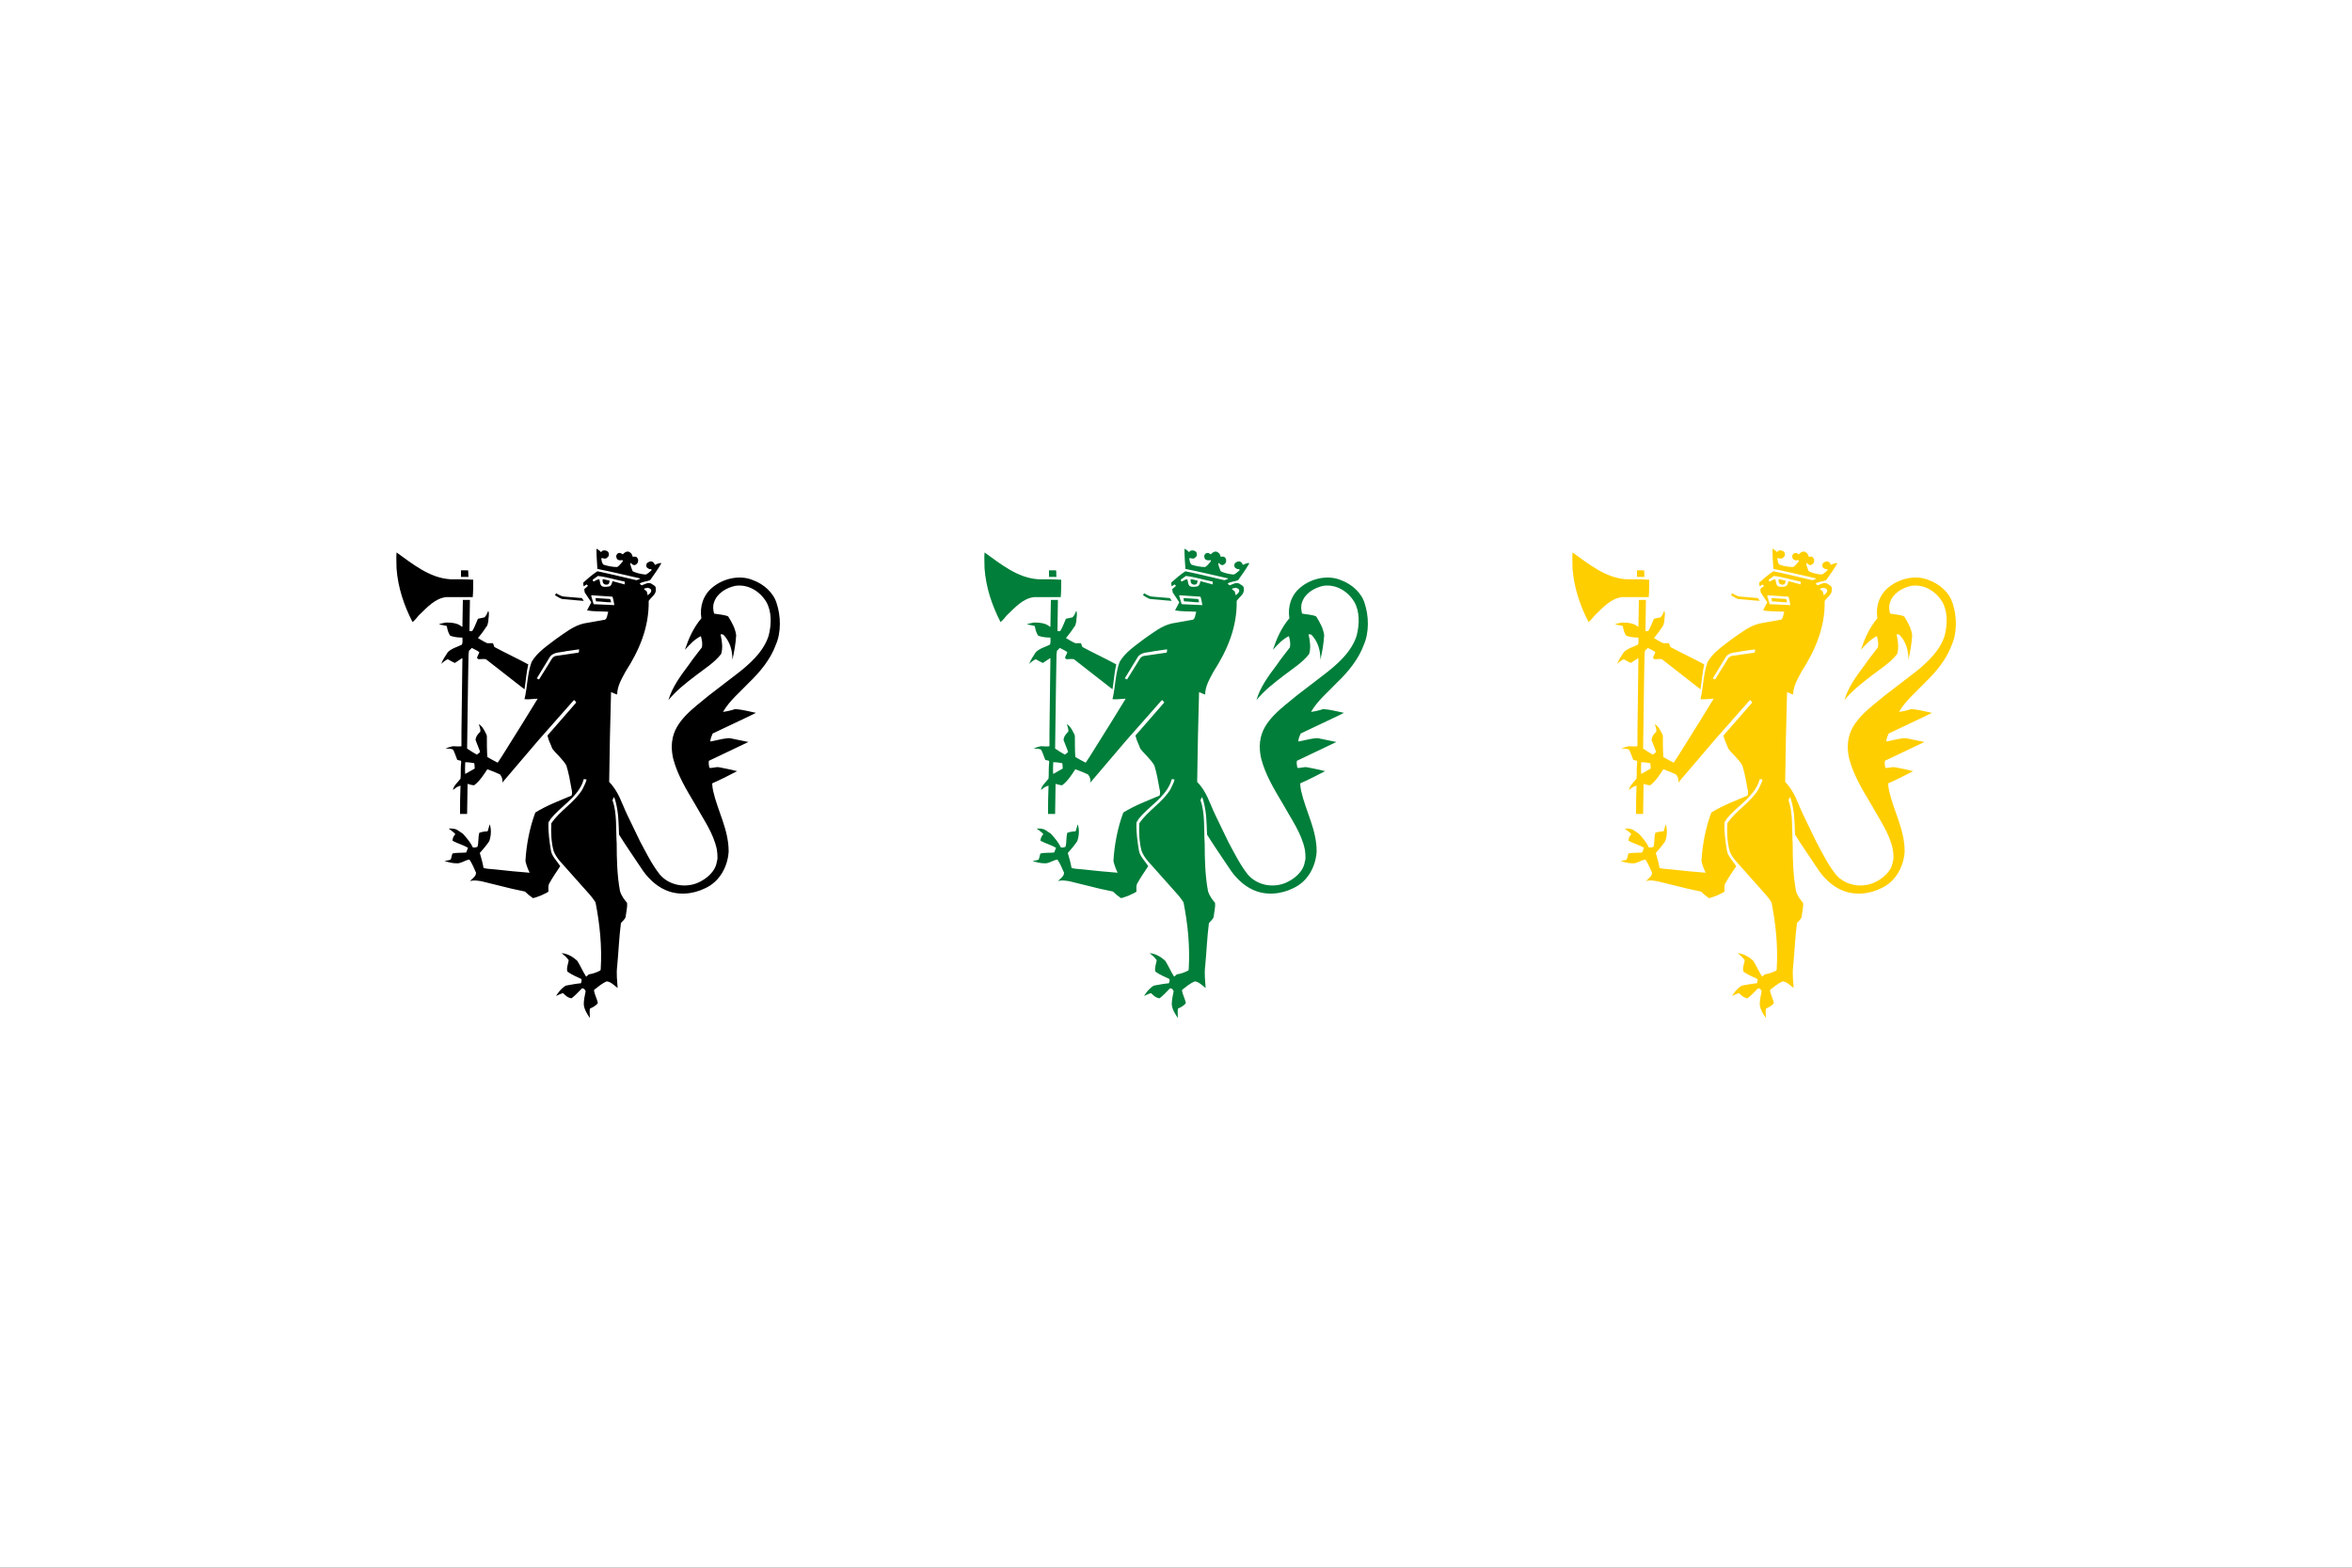 <?xml version="1.0" encoding="utf-8" ?>
<svg baseProfile="full" height="100px" version="1.1" width="150px" xmlns="http://www.w3.org/2000/svg" xmlns:ev="http://www.w3.org/2001/xml-events" xmlns:xlink="http://www.w3.org/1999/xlink"><rect width="100%" height="100%" fill="#333333" stroke="none"/><defs><clipPath id="mask0"><rect height="100" width="150" x="0" y="0" /></clipPath></defs><g clip-path="url(#mask0)"><rect fill="#ffffff" height="100" stroke="none" width="150" x="0" y="0" /></g><g transform="translate(22.5, 35.0) scale(0.3) rotate(0, 50.0, 50.0)"><path d="M 54.4,7.5 C 54.5,7.3 54.6,7.0 54.6,6.8 L 53.3,6.5 C 53.2,6.5 53.1,6.5 53.1,6.6 C 53.1,6.9 53.1,7.3 53.4,7.5 C 53.7,7.7 54.1,7.7 54.4,7.5" fill="#000000" stroke="none" stroke-width="2.0px" /><path d="M 51.6,10.5 L 51.6,10.5 L 51.7,11.2 C 52.8,11.2 53.7,11.4 54.9,11.4 C 54.9,11.2 54.8,10.9 54.7,10.7 L 51.6,10.5" fill="#000000" stroke="none" stroke-width="2.0px" /><path d="M 78.7,34.7 C 80.1,32.3 82.2,30.6 84.2,28.5 C 86.6,26.2 88.8,23.5 89.9,20.5 C 91.1,17.8 91.0,14.3 90.1,11.6 C 89.4,9.3 87.3,7.5 85.1,6.7 C 82.3,5.5 78.8,6.3 76.5,8.2 C 74.5,9.8 73.7,12.3 74.1,14.8 C 72.4,16.8 71.4,19.1 70.6,21.5 C 71.6,20.4 72.7,19.2 74,18.6 C 74.2,19.4 74.4,20.1 74.2,21 C 73.3,22.2 72.3,23.4 71.5,24.6 C 69.7,27 67.9,29.4 67.1,32.2 C 68.7,30.2 70.9,28.5 73,26.9 C 74.8,25.5 76.8,24.3 78.3,22.4 C 78.7,21.1 78.5,19.7 78.2,18.3 L 78.2,18.2 C 78.4,18.2 78.6,18.2 78.8,18.3 C 80.2,19.8 80.7,21.6 80.7,23.6 C 81.1,21.9 81.4,20.1 81.5,18.4 C 81.3,16.9 80.6,15.7 79.8,14.4 C 78.9,14 77.8,14 76.8,13.8 C 76.6,13 76.5,12.2 76.8,11.4 C 77.4,9.5 79.4,8.3 81.3,7.9 C 84,7.5 86.5,9 87.9,11.3 C 89.1,13.4 89.0,16.2 88.4,18.5 C 87.3,22 84.2,24.7 81.3,26.9 L 75.7,31.2 C 72.6,33.8 68.4,36.6 67.9,40.9 C 67.8,41.2 67.9,41.5 67.8,41.8 C 67.8,42.9 67.9,43.7 68.1,44.6 C 69,48.1 70.9,51.2 72.8,54.4 C 74.5,57.5 76.7,60.5 77.4,64.0 C 77.4,64.3 77.5,64.6 77.5,64.9 C 77.5,65.4 77.6,66.0 77.4,66.5 C 77.1,68.7 75.1,70.3 73.2,71.1 C 70.4,72.2 67.1,71.5 65.2,69.2 C 63.5,67 62.4,64.7 61.1,62.3 L 58.3,56.5 C 57.2,54.2 56.5,51.6 54.5,49.6 C 54.6,43.1 54.7,37.1 54.9,30.5 C 55.3,30.6 55.7,30.9 56.2,31 C 56.2,29.2 57.2,27.6 58,26.1 C 60.9,21.6 63,16.7 62.9,11.1 C 63.5,10.2 64.6,9.7 64.4,8.5 C 64.5,7.9 63.8,7.7 63.4,7.4 C 62.7,7.1 62,7.6 61.4,7.8 C 61.2,7.6 61.0,7.5 61.0,7.4 C 61.6,7.0 62.4,7.0 63.2,6.7 C 64.0,5.6 64.9,4.3 65.6,3.1 C 65.3,3.0 65.1,3.1 64.8,3.2 C 64.6,3.2 64.4,3.5 64.2,3.4 C 64.1,3.1 63.8,2.7 63.4,2.7 C 63,2.7 62.8,2.9 62.5,3.1 C 62.4,3.3 62.4,3.5 62.4,3.8 C 62.5,4.0 62.7,4.2 63.0,4.3 C 63.1,4.4 63.4,4.3 63.5,4.4 C 63.5,4.5 63.5,4.5 63.5,4.6 C 63.1,4.9 62.7,5.4 62.2,5.5 C 61.3,5.4 60.3,5.2 59.5,4.8 C 59.3,4.3 59.1,3.8 59.0,3.3 C 59.0,3.2 59.0,3.1 59.1,3.0 C 59.3,3.3 59.6,3.5 59.9,3.5 C 60.2,3.4 60.5,3.2 60.6,2.9 C 60.7,2.6 60.7,2.2 60.5,2.0 C 60.3,1.6 59.9,1.7 59.5,1.7 C 59.4,1.7 59.5,1.5 59.4,1.4 C 59.3,1 58.9,0.7 58.5,0.6 C 58.0,0.6 57.7,0.9 57.4,1.2 C 57.2,1.1 57.0,0.9 56.7,0.9 C 56.3,0.9 56.1,1.2 56,1.5 C 56,1.9 56.1,2.3 56.5,2.4 C 56.7,2.5 57.1,2.5 57.3,2.4 C 57.4,2.5 57.4,2.6 57.4,2.7 C 57,3.1 56.7,3.6 56.2,3.9 C 55.3,3.9 54.2,3.7 53.3,3.4 C 52.9,3 52.9,2.5 52.8,2 C 53.0,2.1 53.0,2.0 53.1,2.0 C 53.3,2.1 53.5,2.1 53.8,2.1 C 54,1.9 54.3,1.8 54.4,1.5 C 54.5,1.2 54.4,0.9 54.3,0.7 C 54,0.4 53.6,0.3 53.2,0.4 C 53.0,0.4 52.9,0.7 52.7,0.7 C 52.5,0.4 52.2,0.2 51.8,0.0 C 51.8,1.5 51.9,2.9 52,4.3 C 55,4.9 57.9,5.6 61,6.3 L 61.1,6.4 C 60.8,6.5 60.6,6.6 60.3,6.7 L 54.3,5.3 L 52,4.8 C 50.9,5.5 49.9,6.4 49,7.2 C 49,7.5 49,7.8 49.1,8 L 49.7,7.6 C 49.8,7.7 49.9,7.8 50,7.9 C 49.7,8.2 49.4,8.4 49.2,8.6 L 49.3,9.3 C 49.8,10 50.2,10.7 50.7,11.4 L 49.8,13.1 C 51.2,13.4 52.7,13.3 54.2,13.4 L 54.3,13.4 C 54.2,13.8 54.1,14.2 54,14.6 C 53.9,14.8 53.8,15 53.6,15.1 C 52.1,15.4 50.6,15.6 49.1,15.9 C 46.9,16.4 45.1,17.9 43.2,19.2 C 41.4,20.6 39.2,22 38,24.1 C 37.1,26.6 37.1,29.5 36.5,32 C 37.5,32.1 38.3,31.9 39.3,31.9 L 39.3,31.9 L 36.1,37.1 L 31.6,44.3 L 30.8,45.5 C 30,45.1 29.3,44.7 28.6,44.3 C 28.5,42.9 28.5,41.3 28.5,39.8 L 28.4,39.5 C 28,38.7 27.6,37.8 26.8,37.3 C 26.9,37.8 27.2,38.3 27.1,38.9 C 26.6,39.4 26.1,40.0 26.1,40.7 L 27,43 C 27.2,43.4 26.6,43.5 26.4,43.8 C 25.7,43.4 25,43 24.3,42.5 C 24.4,37.9 24.4,32.8 24.5,28.2 L 24.6,22.5 L 24.7,21.7 C 24.9,21.5 25.1,21.3 25.3,21.1 C 25.8,21.4 26.4,21.6 26.9,22 C 26.8,22.4 26.5,22.8 26.4,23.2 C 26.5,23.3 26.6,23.5 26.8,23.5 C 27.3,23.5 27.8,23.4 28.3,23.5 L 35.6,29.2 L 36.5,29.9 C 36.8,28.1 36.9,26.3 37.3,24.6 C 34.9,23.3 32.5,22.2 30.1,20.9 L 29.8,20.1 C 29.4,20.1 29,20.1 28.6,20.1 C 27.9,19.8 27.3,19.4 26.6,19 L 26.6,19.0 C 27.3,18.2 28,17.2 28.6,16.3 L 28.8,15.5 C 28.8,14.7 29.1,13.9 28.8,13.2 C 28.6,13.7 28.4,14.2 28,14.6 C 27.5,14.7 27,14.8 26.6,14.9 C 26.2,15.8 25.9,16.7 25.4,17.5 C 25.2,17.6 25,17.5 24.8,17.5 C 24.8,15.2 24.9,13.0 24.9,10.9 C 24.4,10.9 23.9,10.9 23.4,10.9 C 23.4,12.8 23.3,14.7 23.3,16.6 L 23.2,16.6 C 22.3,15.8 21,15.7 19.8,15.7 C 19.3,15.8 18.7,15.9 18.3,16.1 L 19.4,16.3 C 19.6,16.4 19.8,16.3 20,16.5 C 20.1,17.2 20.3,17.9 20.7,18.5 C 21.5,18.8 22.4,18.9 23.3,18.9 C 23.3,19.4 23.4,19.9 23.2,20.4 C 22.2,20.9 21,21.2 20.2,22.0 C 19.7,22.8 19.1,23.6 18.8,24.5 C 19.2,24.1 19.7,23.7 20.2,23.5 C 20.7,23.8 21.2,24.1 21.7,24.3 L 23.2,23.3 L 23.3,23.3 C 23.3,26.0 23.2,28.4 23.2,31.2 L 23.1,38.9 L 23.1,41.9 L 23.1,42 C 22.5,42.1 21.9,42 21.3,42 C 20.7,42.1 20.2,42.3 19.7,42.5 C 20.2,42.5 20.8,42.5 21.3,42.7 C 21.7,43.4 21.9,44.2 22.2,44.9 L 23,45.1 C 23.1,45.4 23,45.7 23,45.9 C 22.9,46.9 23,47.9 22.9,48.9 C 22.3,49.7 21.4,50.4 21.3,51.3 C 21.6,51.1 21.8,50.9 22.1,50.7 C 22.4,50.6 22.7,50.4 22.9,50.4 C 22.8,52.5 22.8,54.4 22.8,56.4 L 24.3,56.4 L 24.4,50 C 24.8,50.1 25.3,50.3 25.8,50.3 C 27.0,49.4 27.8,48.1 28.6,46.9 C 29.5,47.2 30.4,47.6 31.3,48 C 31.7,48.5 31.9,49.1 31.8,49.8 L 31.8,49.8 L 31.9,49.6 L 39.4,40.8 L 46.9,32.3 L 47.1,32.2 C 47.2,32.3 47.4,32.5 47.5,32.7 L 46.9,33.4 L 41.4,39.7 L 41.4,39.8 C 41.6,40.8 42.1,41.6 42.4,42.5 C 43.3,43.7 44.6,44.7 45.4,46.1 C 45.9,47.7 46.2,49.4 46.5,51.1 C 46.6,51.5 46.7,52 46.5,52.5 C 43.9,53.6 41.2,54.6 38.8,56.1 C 37.6,59.3 36.9,62.9 36.7,66.4 C 36.9,67.3 37.2,68.1 37.6,68.9 L 37.6,68.9 C 35.2,68.7 32.8,68.5 30.3,68.2 C 29.4,68.1 28.6,68.1 27.8,67.9 C 27.6,66.8 27.3,65.7 27.0,64.7 C 27.7,63.9 28.4,63.1 29.0,62.2 C 29.4,61.1 29.5,59.7 29.1,58.6 L 28.7,60 L 28.6,60.1 C 28.1,60.1 27.5,60.2 26.9,60.4 C 26.6,61.4 26.8,62.4 26.5,63.4 C 26.2,63.5 25.9,63.6 25.5,63.5 C 25,62.4 24.2,61.5 23.4,60.6 L 22.2,59.8 C 21.7,59.5 21.1,59.5 20.5,59.5 L 20.4,59.5 C 20.5,59.6 20.7,59.8 20.8,59.8 C 21.1,60.1 21.5,60.3 21.8,60.7 C 21.4,61.1 21.2,61.6 21.2,62.1 C 22.3,62.7 23.5,63 24.5,63.6 C 24.4,63.9 24.2,64.3 24.1,64.6 C 23.1,64.7 22.1,64.6 21.2,64.8 C 21,65.2 21,65.7 20.8,66.1 C 20.4,66.3 19.9,66.3 19.5,66.4 C 20.4,66.7 21.2,66.9 22.2,66.9 C 23.1,66.9 23.9,66.2 24.8,66.1 C 25.4,67 25.8,68 26.2,68.9 C 26.2,69.7 25.4,70.1 24.9,70.7 C 25.7,70.4 26.5,70.6 27.3,70.7 L 33.8,72.3 L 36.6,72.9 C 37.1,73.4 37.7,73.9 38.3,74.3 C 38.9,74.2 39.5,73.9 40.1,73.7 C 40.6,73.4 41.1,73.3 41.6,72.9 C 41.6,72.4 41.5,71.8 41.7,71.3 C 42.4,70 43.3,68.7 44.1,67.5 C 43.4,66.4 42.3,65.4 42.1,64.1 C 41.8,62.2 41.5,60.2 41.6,58.2 L 42.1,57.4 C 44.2,54.8 47.4,53.1 48.8,49.9 C 48.9,49.6 49.0,49.3 49.1,49 C 49.3,49 49.5,49 49.7,49.1 C 49.5,49.9 49.1,50.5 48.8,51.2 C 47.1,54 44.0,55.7 42.2,58.4 C 42.1,60.4 42.2,62.5 42.7,64.3 C 43,65.1 43.5,65.8 44,66.4 L 50.5,73.7 C 50.9,74.2 51.3,74.7 51.6,75.2 C 52.5,79.8 53,84.5 52.7,89.5 L 52.6,89.7 C 51.8,90.1 51,90.4 50.2,90.5 L 49.6,91.0 C 48.9,89.9 48.4,88.7 47.7,87.6 C 46.8,86.8 45.7,86.1 44.4,86.0 C 44.9,86.4 45.5,86.9 45.9,87.5 C 45.8,88.3 45.4,89.0 45.6,89.9 C 46.5,90.6 47.6,91.0 48.6,91.5 C 48.7,91.8 48.6,92.1 48.5,92.4 C 47.4,92.5 46.4,92.7 45.3,92.9 C 44.4,93.4 43.7,94.3 43.2,95.1 C 43.7,94.9 44.2,94.6 44.7,94.5 C 45.2,95 45.7,95.5 46.5,95.6 C 47.3,95 48.0,94.2 48.7,93.5 C 49.1,93.4 49.4,93.8 49.5,94.1 C 49.3,95 49.1,96 49.1,96.9 C 49.2,98.0 49.8,98.9 50.4,99.8 C 50.4,99.1 50.3,98.5 50.4,97.8 C 51.0,97.5 51.7,97.2 52.1,96.6 C 51.9,95.7 51.5,95 51.3,94.1 L 51.3,93.8 C 52.2,93.1 53,92.4 54,92 C 54.9,92.1 55.6,92.9 56.3,93.4 C 56.2,91.9 56,90.4 56.2,88.8 C 56.5,85.7 56.6,82.7 57.0,79.6 C 57.3,79.2 57.8,78.9 58.0,78.3 C 58.1,77.3 58.4,76.3 58.3,75.3 C 57.7,74.6 57.1,73.8 56.8,72.8 C 56.2,69.6 56.1,66.1 56.1,62.7 C 55.9,59.7 56.2,56.2 55.2,53.5 L 55.5,52.8 L 55.5,52.8 C 55.7,53.1 55.8,53.5 55.9,53.9 C 56.5,56.2 56.5,58.4 56.6,60.8 C 58.1,63.2 59.7,65.5 61.3,67.9 C 62.5,69.8 64.3,71.6 66.3,72.5 C 69.0,73.8 72.3,73.5 74.9,72.2 C 78,70.8 79.7,67.6 79.9,64.4 C 79.9,59.7 77.6,55.9 76.6,51.5 C 76.5,51 76.4,50.4 76.4,49.9 C 78.2,49.1 80,48.2 81.7,47.3 C 80.4,47 79.2,46.7 78,46.5 C 77.2,46.3 76.6,46.7 75.8,46.6 C 75.7,46.1 75.6,45.6 75.7,45.1 L 84.1,41.1 L 80.2,40.3 L 79.7,40.3 C 78.5,40.4 77.2,40.8 76,41 C 76,40.4 76.3,39.8 76.5,39.3 L 84.3,35.6 L 85.7,34.9 C 84.2,34.6 82.8,34.2 81.3,34.1 C 80.4,34.4 79.5,34.6 78.7,34.7 M 62.3,8.4 L 62.7,8.3 C 62.9,8.4 63.2,8.4 63.4,8.7 C 63.6,9.2 63.1,9.6 62.7,9.9 C 62.6,9.7 62.6,9.4 62.5,9.1 L 61.9,8.6 C 62.0,8.4 62.2,8.4 62.3,8.4 M 26.0,46.7 C 25.3,47.1 24.6,47.5 23.9,47.9 C 23.8,47.1 23.9,46.3 23.9,45.4 L 23.9,45.4 C 24.6,45.4 25.2,45.5 25.8,45.6 C 25.9,45.9 25.9,46.3 25.9,46.6 L 25.9,46.7 L 26.0,46.7 M 48.0,22.1 L 43.2,22.8 C 42.5,22.9 42.2,23.6 41.9,24.1 L 39.6,27.8 C 39.4,27.8 39.3,27.6 39.1,27.6 L 41.9,23.0 C 42.7,21.9 44.2,22.1 45.3,21.8 C 46.2,21.7 47.2,21.5 48.1,21.4 C 48.1,21.7 48.1,21.9 48.0,22.1 M 52.1,5.8 C 54.0,6.0 55.8,6.6 57.8,7.0 C 57.8,7.2 57.8,7.4 57.8,7.6 L 55.2,6.9 C 55.1,7.3 55.0,7.8 54.6,8.0 C 54.1,8.1 53.5,8.2 53.0,8.0 C 52.5,7.7 52.6,7.0 52.4,6.5 C 52.0,6.5 51.6,6.8 51.2,7.0 C 51.1,6.9 51.0,6.8 51.0,6.6 L 52.1,5.8 M 51.2,11.8 L 50.7,10.1 C 50.7,10 50.7,10 50.7,9.9 C 52.2,10 53.7,10.1 55.2,10.2 C 55.4,10.8 55.5,11.4 55.6,12 C 54.2,11.9 52.7,11.9 51.2,11.8" fill="#000000" stroke="none" stroke-width="2.0px" /><path d="M 24.5,4.6 L 23.0,4.6 L 23.0,4.7 C 23.0,5.1 23.0,5.5 23.0,6 L 24.6,6 C 24.5,5.5 24.6,5.0 24.5,4.6" fill="#000000" stroke="none" stroke-width="2.0px" /><path d="M 43.3,9.5 C 43.2,9.5 43.2,9.5 43.3,9.5 C 43.1,9.6 43.0,9.8 43.0,9.9 C 43.5,10.2 43.9,10.5 44.5,10.7 L 47.9,11 C 48.3,11 48.7,11.1 49.1,11.1 L 48.7,10.5 L 45.1,10.2 C 44.5,10.2 44.0,9.9 43.4,9.6 C 43.5,9.5 43.4,9.5 43.3,9.5" fill="#000000" stroke="none" stroke-width="2.0px" /><path d="M 9.3,0.8 C 9.2,1.9 9.3,3.1 9.3,4.2 C 9.6,8.3 10.9,12.1 12.7,15.6 C 13.2,15.2 13.6,14.7 14,14.2 C 15.8,12.5 17.4,10.6 19.8,10.3 C 21.6,10.3 23.6,10.3 25.5,10.3 C 25.6,9.1 25.6,7.7 25.6,6.6 L 25.6,6.6 C 24.0,6.5 22.3,6.5 20.7,6.5 C 16.3,6.2 12.8,3.3 9.3,0.8" fill="#000000" stroke="none" stroke-width="2.0px" /></g><g transform="translate(60.0, 35.0) scale(0.3) rotate(0, 50.0, 50.0)"><path d="M 54.4,7.5 C 54.5,7.3 54.6,7.0 54.6,6.8 L 53.3,6.5 C 53.2,6.5 53.1,6.5 53.1,6.6 C 53.1,6.9 53.1,7.3 53.4,7.5 C 53.7,7.7 54.1,7.7 54.4,7.5" fill="#007e3a" stroke="none" stroke-width="3.0px" /><path d="M 51.6,10.5 L 51.6,10.5 L 51.7,11.2 C 52.8,11.2 53.7,11.4 54.9,11.4 C 54.9,11.2 54.8,10.9 54.7,10.7 L 51.6,10.5" fill="#007e3a" stroke="none" stroke-width="3.0px" /><path d="M 78.7,34.7 C 80.1,32.3 82.2,30.6 84.2,28.5 C 86.6,26.2 88.8,23.5 89.9,20.5 C 91.1,17.8 91.0,14.3 90.1,11.6 C 89.4,9.3 87.3,7.5 85.1,6.7 C 82.3,5.5 78.8,6.3 76.5,8.2 C 74.5,9.8 73.7,12.3 74.1,14.8 C 72.4,16.8 71.4,19.1 70.6,21.5 C 71.6,20.4 72.7,19.2 74,18.6 C 74.2,19.4 74.4,20.1 74.2,21 C 73.3,22.2 72.3,23.4 71.5,24.6 C 69.7,27 67.9,29.4 67.1,32.2 C 68.7,30.2 70.9,28.5 73,26.9 C 74.8,25.5 76.8,24.3 78.3,22.4 C 78.7,21.1 78.5,19.7 78.2,18.3 L 78.2,18.2 C 78.4,18.2 78.6,18.2 78.8,18.3 C 80.2,19.8 80.7,21.6 80.7,23.6 C 81.1,21.9 81.4,20.1 81.5,18.4 C 81.3,16.9 80.6,15.7 79.8,14.4 C 78.9,14 77.8,14 76.8,13.8 C 76.6,13 76.5,12.2 76.8,11.4 C 77.4,9.5 79.4,8.3 81.3,7.9 C 84,7.5 86.5,9 87.9,11.3 C 89.1,13.4 89.0,16.2 88.4,18.5 C 87.3,22 84.2,24.7 81.3,26.9 L 75.7,31.2 C 72.6,33.8 68.4,36.6 67.9,40.9 C 67.8,41.2 67.9,41.5 67.8,41.8 C 67.8,42.9 67.9,43.7 68.1,44.6 C 69,48.1 70.9,51.2 72.8,54.4 C 74.5,57.5 76.7,60.5 77.4,64.0 C 77.4,64.3 77.5,64.6 77.5,64.9 C 77.5,65.4 77.6,66.0 77.4,66.5 C 77.1,68.7 75.1,70.3 73.2,71.1 C 70.4,72.2 67.1,71.5 65.2,69.2 C 63.5,67 62.4,64.7 61.1,62.3 L 58.3,56.5 C 57.2,54.2 56.5,51.6 54.5,49.6 C 54.6,43.1 54.7,37.1 54.9,30.5 C 55.3,30.6 55.7,30.9 56.2,31 C 56.2,29.2 57.2,27.6 58,26.1 C 60.9,21.6 63,16.7 62.9,11.1 C 63.5,10.2 64.6,9.7 64.4,8.5 C 64.5,7.9 63.8,7.7 63.4,7.4 C 62.7,7.1 62,7.6 61.4,7.8 C 61.2,7.6 61.0,7.5 61.0,7.4 C 61.6,7.0 62.4,7.0 63.2,6.7 C 64.0,5.6 64.9,4.3 65.6,3.1 C 65.3,3.0 65.1,3.1 64.8,3.2 C 64.6,3.2 64.4,3.5 64.2,3.4 C 64.1,3.1 63.8,2.7 63.4,2.7 C 63,2.7 62.8,2.9 62.5,3.1 C 62.4,3.3 62.4,3.5 62.4,3.8 C 62.5,4.0 62.7,4.2 63.0,4.3 C 63.1,4.4 63.4,4.3 63.5,4.4 C 63.5,4.5 63.5,4.5 63.5,4.6 C 63.1,4.9 62.7,5.4 62.2,5.5 C 61.3,5.4 60.3,5.2 59.5,4.8 C 59.3,4.3 59.1,3.8 59.0,3.3 C 59.0,3.2 59.0,3.1 59.1,3.0 C 59.3,3.3 59.6,3.5 59.9,3.5 C 60.2,3.4 60.5,3.2 60.6,2.9 C 60.7,2.6 60.7,2.2 60.5,2.0 C 60.3,1.6 59.9,1.7 59.5,1.7 C 59.4,1.7 59.5,1.5 59.4,1.4 C 59.3,1 58.9,0.7 58.5,0.6 C 58.0,0.6 57.7,0.9 57.4,1.2 C 57.2,1.1 57.0,0.9 56.7,0.9 C 56.3,0.9 56.1,1.2 56,1.5 C 56,1.9 56.1,2.3 56.5,2.4 C 56.7,2.5 57.1,2.5 57.3,2.4 C 57.4,2.5 57.4,2.6 57.4,2.7 C 57,3.1 56.7,3.6 56.2,3.9 C 55.3,3.9 54.2,3.7 53.3,3.4 C 52.9,3 52.9,2.5 52.8,2 C 53.0,2.1 53.0,2.0 53.1,2.0 C 53.3,2.1 53.5,2.1 53.8,2.1 C 54,1.9 54.3,1.8 54.4,1.5 C 54.5,1.2 54.4,0.9 54.3,0.7 C 54,0.4 53.6,0.3 53.2,0.4 C 53.0,0.4 52.9,0.7 52.7,0.7 C 52.5,0.4 52.2,0.2 51.8,0.0 C 51.8,1.5 51.9,2.9 52,4.3 C 55,4.9 57.9,5.6 61,6.3 L 61.1,6.4 C 60.8,6.5 60.6,6.6 60.3,6.7 L 54.3,5.3 L 52,4.8 C 50.9,5.5 49.9,6.4 49,7.2 C 49,7.5 49,7.8 49.1,8 L 49.7,7.6 C 49.8,7.7 49.9,7.8 50,7.9 C 49.7,8.2 49.4,8.4 49.2,8.6 L 49.3,9.3 C 49.8,10 50.2,10.7 50.7,11.4 L 49.8,13.1 C 51.2,13.4 52.7,13.3 54.2,13.4 L 54.3,13.4 C 54.2,13.8 54.1,14.2 54,14.6 C 53.9,14.8 53.8,15 53.6,15.1 C 52.1,15.4 50.6,15.6 49.1,15.9 C 46.9,16.4 45.1,17.9 43.2,19.2 C 41.4,20.6 39.2,22 38,24.1 C 37.1,26.6 37.1,29.5 36.5,32 C 37.5,32.1 38.3,31.9 39.3,31.9 L 39.3,31.9 L 36.1,37.1 L 31.6,44.3 L 30.8,45.5 C 30,45.1 29.3,44.7 28.6,44.3 C 28.5,42.9 28.5,41.3 28.5,39.8 L 28.4,39.5 C 28,38.7 27.6,37.8 26.8,37.3 C 26.9,37.8 27.2,38.3 27.1,38.9 C 26.6,39.4 26.1,40.0 26.1,40.7 L 27,43 C 27.2,43.4 26.6,43.5 26.4,43.8 C 25.7,43.4 25,43 24.3,42.5 C 24.4,37.9 24.4,32.8 24.5,28.2 L 24.6,22.5 L 24.7,21.7 C 24.9,21.5 25.1,21.3 25.3,21.1 C 25.8,21.4 26.4,21.6 26.9,22 C 26.8,22.4 26.5,22.8 26.4,23.2 C 26.5,23.3 26.6,23.5 26.8,23.5 C 27.3,23.5 27.8,23.4 28.3,23.5 L 35.6,29.2 L 36.5,29.9 C 36.8,28.1 36.9,26.3 37.3,24.6 C 34.9,23.3 32.5,22.2 30.1,20.9 L 29.8,20.1 C 29.4,20.1 29,20.1 28.6,20.1 C 27.9,19.8 27.3,19.4 26.6,19 L 26.6,19.0 C 27.3,18.2 28,17.2 28.6,16.3 L 28.8,15.5 C 28.8,14.7 29.1,13.9 28.8,13.2 C 28.6,13.7 28.4,14.2 28,14.6 C 27.5,14.7 27,14.8 26.6,14.9 C 26.2,15.8 25.9,16.7 25.4,17.5 C 25.2,17.6 25,17.5 24.8,17.5 C 24.8,15.2 24.9,13.0 24.9,10.9 C 24.4,10.9 23.9,10.9 23.4,10.9 C 23.4,12.8 23.3,14.7 23.3,16.6 L 23.2,16.6 C 22.3,15.8 21,15.7 19.8,15.7 C 19.3,15.8 18.7,15.9 18.3,16.1 L 19.4,16.3 C 19.6,16.4 19.8,16.3 20,16.5 C 20.1,17.2 20.3,17.9 20.7,18.5 C 21.5,18.8 22.4,18.9 23.3,18.9 C 23.3,19.4 23.4,19.9 23.2,20.4 C 22.2,20.9 21,21.2 20.2,22.0 C 19.7,22.8 19.1,23.6 18.8,24.5 C 19.2,24.1 19.7,23.7 20.2,23.5 C 20.7,23.8 21.2,24.1 21.7,24.3 L 23.2,23.3 L 23.3,23.3 C 23.3,26.0 23.2,28.4 23.2,31.2 L 23.1,38.9 L 23.1,41.9 L 23.1,42 C 22.5,42.1 21.9,42 21.3,42 C 20.7,42.1 20.2,42.3 19.7,42.5 C 20.2,42.5 20.8,42.5 21.3,42.7 C 21.7,43.4 21.9,44.2 22.2,44.9 L 23,45.1 C 23.1,45.4 23,45.7 23,45.9 C 22.9,46.9 23,47.9 22.9,48.9 C 22.3,49.7 21.4,50.4 21.3,51.3 C 21.6,51.1 21.8,50.9 22.1,50.7 C 22.4,50.6 22.7,50.4 22.9,50.4 C 22.8,52.5 22.8,54.4 22.8,56.4 L 24.3,56.4 L 24.4,50 C 24.8,50.1 25.3,50.3 25.8,50.3 C 27.0,49.4 27.8,48.1 28.6,46.9 C 29.5,47.2 30.4,47.6 31.3,48 C 31.7,48.5 31.9,49.1 31.8,49.8 L 31.8,49.8 L 31.9,49.6 L 39.4,40.8 L 46.9,32.3 L 47.1,32.2 C 47.2,32.3 47.4,32.5 47.5,32.7 L 46.9,33.4 L 41.4,39.7 L 41.4,39.8 C 41.6,40.8 42.1,41.6 42.4,42.5 C 43.3,43.7 44.6,44.7 45.4,46.1 C 45.9,47.7 46.2,49.4 46.5,51.1 C 46.6,51.5 46.7,52 46.5,52.5 C 43.9,53.6 41.2,54.6 38.8,56.1 C 37.6,59.3 36.9,62.9 36.7,66.4 C 36.9,67.3 37.2,68.1 37.6,68.9 L 37.6,68.9 C 35.2,68.7 32.8,68.5 30.3,68.2 C 29.4,68.1 28.6,68.1 27.8,67.9 C 27.6,66.8 27.3,65.7 27.0,64.7 C 27.7,63.9 28.4,63.1 29.0,62.2 C 29.4,61.1 29.5,59.7 29.1,58.6 L 28.7,60 L 28.6,60.1 C 28.1,60.1 27.5,60.2 26.9,60.4 C 26.6,61.4 26.8,62.4 26.5,63.4 C 26.2,63.5 25.9,63.6 25.5,63.5 C 25,62.4 24.2,61.5 23.4,60.6 L 22.2,59.8 C 21.7,59.5 21.1,59.5 20.5,59.5 L 20.4,59.5 C 20.5,59.6 20.7,59.8 20.8,59.8 C 21.1,60.1 21.5,60.3 21.8,60.7 C 21.4,61.1 21.2,61.6 21.2,62.1 C 22.3,62.7 23.5,63 24.5,63.6 C 24.4,63.9 24.2,64.3 24.1,64.6 C 23.1,64.7 22.1,64.6 21.2,64.8 C 21,65.2 21,65.7 20.8,66.1 C 20.4,66.3 19.9,66.3 19.5,66.4 C 20.4,66.7 21.2,66.9 22.2,66.9 C 23.1,66.9 23.9,66.2 24.8,66.1 C 25.4,67 25.8,68 26.2,68.9 C 26.2,69.7 25.4,70.1 24.9,70.7 C 25.7,70.4 26.5,70.6 27.3,70.7 L 33.8,72.3 L 36.6,72.9 C 37.1,73.4 37.7,73.9 38.3,74.3 C 38.9,74.2 39.5,73.9 40.1,73.7 C 40.6,73.4 41.1,73.3 41.6,72.9 C 41.6,72.4 41.5,71.8 41.7,71.3 C 42.4,70 43.3,68.7 44.1,67.5 C 43.4,66.4 42.3,65.4 42.1,64.1 C 41.8,62.2 41.5,60.2 41.6,58.2 L 42.1,57.4 C 44.2,54.8 47.4,53.1 48.8,49.9 C 48.9,49.6 49.0,49.3 49.1,49 C 49.3,49 49.5,49 49.7,49.1 C 49.5,49.9 49.1,50.5 48.8,51.2 C 47.1,54 44.0,55.7 42.2,58.4 C 42.1,60.4 42.2,62.5 42.7,64.3 C 43,65.1 43.5,65.8 44,66.4 L 50.5,73.7 C 50.9,74.2 51.3,74.7 51.6,75.2 C 52.5,79.8 53,84.5 52.7,89.5 L 52.6,89.7 C 51.8,90.1 51,90.4 50.2,90.5 L 49.6,91.0 C 48.9,89.9 48.4,88.7 47.7,87.6 C 46.8,86.8 45.7,86.1 44.4,86.0 C 44.9,86.4 45.5,86.9 45.9,87.5 C 45.8,88.3 45.4,89.0 45.6,89.9 C 46.5,90.6 47.6,91.0 48.6,91.5 C 48.7,91.8 48.6,92.1 48.5,92.4 C 47.4,92.5 46.4,92.7 45.3,92.9 C 44.4,93.4 43.7,94.3 43.2,95.1 C 43.7,94.9 44.2,94.6 44.7,94.5 C 45.2,95 45.7,95.5 46.5,95.6 C 47.3,95 48.0,94.2 48.7,93.5 C 49.1,93.4 49.4,93.8 49.5,94.1 C 49.3,95 49.1,96 49.1,96.9 C 49.2,98.0 49.8,98.9 50.4,99.8 C 50.4,99.1 50.3,98.5 50.4,97.8 C 51.0,97.5 51.7,97.2 52.1,96.6 C 51.9,95.7 51.5,95 51.3,94.1 L 51.3,93.8 C 52.2,93.1 53,92.4 54,92 C 54.9,92.1 55.6,92.9 56.3,93.4 C 56.2,91.9 56,90.4 56.2,88.8 C 56.5,85.7 56.6,82.7 57.0,79.6 C 57.3,79.2 57.8,78.9 58.0,78.3 C 58.1,77.3 58.4,76.3 58.3,75.3 C 57.7,74.6 57.1,73.8 56.8,72.8 C 56.2,69.6 56.1,66.1 56.1,62.7 C 55.9,59.7 56.2,56.2 55.2,53.5 L 55.5,52.8 L 55.5,52.8 C 55.7,53.1 55.8,53.5 55.9,53.9 C 56.5,56.2 56.5,58.4 56.6,60.8 C 58.1,63.2 59.7,65.5 61.3,67.9 C 62.5,69.8 64.3,71.6 66.3,72.5 C 69.0,73.8 72.3,73.5 74.9,72.2 C 78,70.8 79.7,67.6 79.9,64.4 C 79.9,59.7 77.6,55.9 76.6,51.5 C 76.5,51 76.4,50.4 76.4,49.9 C 78.2,49.1 80,48.2 81.7,47.3 C 80.4,47 79.2,46.7 78,46.5 C 77.2,46.3 76.6,46.7 75.8,46.6 C 75.7,46.1 75.6,45.6 75.7,45.1 L 84.1,41.1 L 80.2,40.3 L 79.7,40.3 C 78.5,40.4 77.2,40.8 76,41 C 76,40.4 76.3,39.8 76.5,39.3 L 84.3,35.6 L 85.7,34.9 C 84.2,34.6 82.8,34.2 81.3,34.1 C 80.4,34.4 79.5,34.6 78.7,34.7 M 62.3,8.4 L 62.7,8.3 C 62.9,8.4 63.2,8.4 63.4,8.7 C 63.6,9.2 63.1,9.6 62.7,9.9 C 62.6,9.7 62.6,9.4 62.5,9.1 L 61.9,8.6 C 62.0,8.4 62.2,8.4 62.3,8.4 M 26.0,46.7 C 25.3,47.1 24.6,47.5 23.9,47.9 C 23.8,47.1 23.9,46.3 23.9,45.4 L 23.9,45.4 C 24.6,45.4 25.2,45.5 25.8,45.6 C 25.9,45.9 25.9,46.3 25.9,46.6 L 25.9,46.7 L 26.0,46.7 M 48.0,22.1 L 43.2,22.8 C 42.5,22.9 42.2,23.6 41.9,24.1 L 39.6,27.8 C 39.4,27.8 39.3,27.6 39.1,27.6 L 41.9,23.0 C 42.7,21.9 44.2,22.1 45.3,21.8 C 46.2,21.7 47.2,21.5 48.1,21.4 C 48.1,21.7 48.1,21.9 48.0,22.1 M 52.1,5.8 C 54.0,6.0 55.8,6.6 57.8,7.0 C 57.8,7.2 57.8,7.4 57.8,7.6 L 55.2,6.9 C 55.1,7.3 55.0,7.8 54.6,8.0 C 54.1,8.1 53.5,8.2 53.0,8.0 C 52.5,7.7 52.6,7.0 52.4,6.5 C 52.0,6.5 51.6,6.8 51.2,7.0 C 51.1,6.9 51.0,6.8 51.0,6.6 L 52.1,5.8 M 51.2,11.8 L 50.7,10.1 C 50.7,10 50.7,10 50.7,9.9 C 52.2,10 53.7,10.1 55.2,10.2 C 55.4,10.8 55.5,11.4 55.6,12 C 54.2,11.9 52.7,11.9 51.2,11.8" fill="#007e3a" stroke="none" stroke-width="3.0px" /><path d="M 24.5,4.6 L 23.0,4.6 L 23.0,4.7 C 23.0,5.1 23.0,5.5 23.0,6 L 24.6,6 C 24.5,5.5 24.6,5.0 24.5,4.6" fill="#007e3a" stroke="none" stroke-width="3.0px" /><path d="M 43.3,9.5 C 43.2,9.5 43.2,9.5 43.3,9.5 C 43.1,9.6 43.0,9.8 43.0,9.9 C 43.5,10.2 43.9,10.5 44.5,10.7 L 47.9,11 C 48.3,11 48.7,11.1 49.1,11.1 L 48.7,10.5 L 45.1,10.2 C 44.5,10.2 44.0,9.9 43.4,9.6 C 43.5,9.5 43.4,9.5 43.3,9.5" fill="#007e3a" stroke="none" stroke-width="3.0px" /><path d="M 9.3,0.8 C 9.2,1.9 9.3,3.1 9.3,4.2 C 9.6,8.3 10.9,12.1 12.7,15.6 C 13.2,15.2 13.6,14.7 14,14.2 C 15.8,12.5 17.4,10.6 19.8,10.3 C 21.6,10.3 23.6,10.3 25.5,10.3 C 25.6,9.1 25.6,7.7 25.6,6.6 L 25.6,6.6 C 24.0,6.5 22.3,6.5 20.7,6.5 C 16.3,6.2 12.8,3.3 9.3,0.8" fill="#007e3a" stroke="none" stroke-width="3.0px" /></g><g transform="translate(97.5, 35.0) scale(0.3) rotate(0, 50.0, 50.0)"><path d="M 54.4,7.5 C 54.5,7.3 54.6,7.0 54.6,6.8 L 53.3,6.5 C 53.2,6.5 53.1,6.5 53.1,6.6 C 53.1,6.9 53.1,7.3 53.4,7.5 C 53.7,7.7 54.1,7.7 54.4,7.5" fill="#ffce00" stroke="none" stroke-width="2.0px" /><path d="M 51.6,10.5 L 51.6,10.5 L 51.7,11.2 C 52.8,11.2 53.7,11.4 54.9,11.4 C 54.9,11.2 54.8,10.9 54.7,10.7 L 51.6,10.5" fill="#ffce00" stroke="none" stroke-width="2.0px" /><path d="M 78.7,34.7 C 80.1,32.3 82.2,30.6 84.2,28.5 C 86.6,26.2 88.8,23.5 89.9,20.5 C 91.1,17.8 91.0,14.3 90.1,11.6 C 89.4,9.3 87.3,7.5 85.1,6.7 C 82.3,5.5 78.8,6.3 76.5,8.2 C 74.5,9.8 73.7,12.3 74.1,14.8 C 72.4,16.8 71.4,19.1 70.6,21.5 C 71.6,20.4 72.7,19.2 74,18.6 C 74.2,19.4 74.4,20.1 74.2,21 C 73.3,22.2 72.3,23.4 71.5,24.6 C 69.7,27 67.9,29.4 67.1,32.2 C 68.7,30.2 70.9,28.5 73,26.9 C 74.8,25.5 76.8,24.3 78.3,22.4 C 78.7,21.1 78.5,19.7 78.2,18.3 L 78.2,18.2 C 78.4,18.2 78.6,18.2 78.8,18.3 C 80.2,19.8 80.7,21.6 80.7,23.6 C 81.1,21.9 81.4,20.1 81.5,18.4 C 81.3,16.9 80.6,15.7 79.8,14.4 C 78.9,14 77.8,14 76.8,13.8 C 76.6,13 76.5,12.2 76.8,11.4 C 77.4,9.5 79.4,8.3 81.3,7.9 C 84,7.5 86.5,9 87.9,11.3 C 89.1,13.4 89.0,16.2 88.4,18.5 C 87.3,22 84.2,24.7 81.3,26.9 L 75.7,31.2 C 72.6,33.8 68.4,36.6 67.9,40.9 C 67.8,41.2 67.9,41.5 67.8,41.8 C 67.8,42.9 67.9,43.7 68.1,44.6 C 69,48.1 70.9,51.2 72.8,54.4 C 74.5,57.5 76.7,60.5 77.4,64.0 C 77.4,64.3 77.5,64.6 77.5,64.9 C 77.5,65.4 77.6,66.0 77.4,66.5 C 77.1,68.7 75.1,70.3 73.2,71.1 C 70.4,72.2 67.1,71.5 65.2,69.2 C 63.5,67 62.4,64.7 61.1,62.3 L 58.3,56.5 C 57.2,54.2 56.5,51.6 54.5,49.6 C 54.6,43.1 54.7,37.1 54.9,30.5 C 55.3,30.6 55.7,30.9 56.2,31 C 56.2,29.2 57.2,27.6 58,26.1 C 60.9,21.6 63,16.7 62.9,11.1 C 63.5,10.2 64.6,9.7 64.4,8.5 C 64.5,7.9 63.8,7.7 63.4,7.4 C 62.7,7.1 62,7.6 61.4,7.8 C 61.2,7.6 61.0,7.5 61.0,7.4 C 61.6,7.0 62.4,7.0 63.2,6.7 C 64.0,5.6 64.9,4.3 65.6,3.1 C 65.3,3.0 65.1,3.1 64.8,3.2 C 64.6,3.2 64.4,3.5 64.2,3.4 C 64.1,3.1 63.8,2.7 63.4,2.7 C 63,2.7 62.8,2.9 62.5,3.1 C 62.4,3.3 62.4,3.5 62.4,3.8 C 62.5,4.0 62.7,4.2 63.0,4.3 C 63.1,4.4 63.4,4.3 63.5,4.4 C 63.5,4.5 63.5,4.5 63.5,4.6 C 63.1,4.9 62.7,5.4 62.2,5.5 C 61.3,5.4 60.3,5.2 59.5,4.8 C 59.3,4.3 59.1,3.8 59.0,3.3 C 59.0,3.2 59.0,3.1 59.1,3.0 C 59.3,3.3 59.6,3.5 59.9,3.5 C 60.2,3.4 60.5,3.2 60.6,2.9 C 60.7,2.6 60.7,2.2 60.5,2.0 C 60.3,1.6 59.9,1.7 59.5,1.7 C 59.4,1.7 59.5,1.5 59.4,1.4 C 59.3,1 58.9,0.7 58.5,0.6 C 58.0,0.6 57.7,0.9 57.4,1.2 C 57.2,1.1 57.0,0.9 56.7,0.9 C 56.3,0.9 56.1,1.2 56,1.5 C 56,1.9 56.1,2.3 56.5,2.4 C 56.7,2.5 57.1,2.5 57.3,2.4 C 57.4,2.5 57.4,2.6 57.4,2.7 C 57,3.1 56.7,3.6 56.2,3.9 C 55.3,3.9 54.2,3.7 53.3,3.4 C 52.9,3 52.9,2.5 52.8,2 C 53.0,2.1 53.0,2.0 53.1,2.0 C 53.3,2.1 53.5,2.1 53.8,2.1 C 54,1.9 54.3,1.8 54.4,1.5 C 54.5,1.2 54.4,0.9 54.3,0.7 C 54,0.4 53.6,0.3 53.2,0.4 C 53.0,0.4 52.9,0.7 52.7,0.7 C 52.5,0.4 52.2,0.2 51.8,0.0 C 51.8,1.5 51.9,2.9 52,4.3 C 55,4.9 57.9,5.6 61,6.3 L 61.1,6.4 C 60.8,6.5 60.6,6.6 60.3,6.7 L 54.3,5.3 L 52,4.8 C 50.9,5.5 49.9,6.4 49,7.2 C 49,7.5 49,7.8 49.1,8 L 49.7,7.6 C 49.8,7.7 49.9,7.8 50,7.9 C 49.7,8.2 49.4,8.4 49.2,8.6 L 49.3,9.3 C 49.8,10 50.2,10.7 50.7,11.4 L 49.8,13.1 C 51.2,13.4 52.7,13.3 54.2,13.4 L 54.3,13.4 C 54.2,13.8 54.1,14.2 54,14.6 C 53.9,14.8 53.8,15 53.6,15.1 C 52.1,15.4 50.6,15.6 49.1,15.9 C 46.9,16.4 45.1,17.9 43.2,19.2 C 41.4,20.6 39.2,22 38,24.1 C 37.1,26.6 37.1,29.5 36.5,32 C 37.5,32.1 38.3,31.9 39.3,31.9 L 39.3,31.9 L 36.1,37.1 L 31.6,44.3 L 30.8,45.5 C 30,45.1 29.3,44.7 28.6,44.3 C 28.5,42.9 28.5,41.3 28.5,39.8 L 28.4,39.5 C 28,38.7 27.6,37.8 26.8,37.3 C 26.9,37.8 27.2,38.3 27.1,38.9 C 26.6,39.4 26.1,40.0 26.1,40.7 L 27,43 C 27.2,43.4 26.6,43.5 26.4,43.8 C 25.7,43.4 25,43 24.3,42.5 C 24.4,37.9 24.4,32.8 24.5,28.2 L 24.6,22.5 L 24.7,21.7 C 24.9,21.5 25.1,21.3 25.3,21.1 C 25.8,21.4 26.4,21.6 26.9,22 C 26.8,22.4 26.5,22.8 26.4,23.2 C 26.5,23.3 26.6,23.5 26.8,23.5 C 27.3,23.5 27.8,23.4 28.3,23.5 L 35.6,29.2 L 36.5,29.9 C 36.8,28.1 36.9,26.3 37.3,24.6 C 34.9,23.3 32.5,22.2 30.1,20.9 L 29.8,20.1 C 29.4,20.1 29,20.1 28.6,20.1 C 27.9,19.8 27.3,19.4 26.6,19 L 26.6,19.0 C 27.3,18.2 28,17.2 28.6,16.3 L 28.8,15.5 C 28.8,14.7 29.1,13.9 28.8,13.2 C 28.6,13.7 28.4,14.2 28,14.6 C 27.5,14.7 27,14.8 26.6,14.9 C 26.2,15.8 25.9,16.7 25.4,17.5 C 25.2,17.6 25,17.5 24.8,17.5 C 24.8,15.2 24.9,13.0 24.9,10.9 C 24.4,10.9 23.9,10.9 23.4,10.9 C 23.4,12.8 23.3,14.7 23.3,16.6 L 23.2,16.6 C 22.3,15.8 21,15.7 19.8,15.7 C 19.3,15.8 18.7,15.9 18.3,16.1 L 19.4,16.3 C 19.6,16.4 19.8,16.3 20,16.5 C 20.1,17.2 20.3,17.9 20.7,18.5 C 21.5,18.8 22.4,18.9 23.3,18.9 C 23.3,19.4 23.4,19.9 23.2,20.4 C 22.2,20.9 21,21.2 20.2,22.0 C 19.7,22.8 19.1,23.6 18.8,24.5 C 19.2,24.1 19.7,23.7 20.2,23.5 C 20.7,23.8 21.2,24.1 21.7,24.3 L 23.2,23.3 L 23.3,23.3 C 23.3,26.0 23.2,28.4 23.2,31.2 L 23.1,38.9 L 23.1,41.9 L 23.1,42 C 22.5,42.1 21.9,42 21.3,42 C 20.7,42.1 20.2,42.3 19.7,42.5 C 20.2,42.5 20.8,42.5 21.3,42.7 C 21.7,43.4 21.9,44.2 22.2,44.9 L 23,45.1 C 23.1,45.4 23,45.7 23,45.9 C 22.9,46.9 23,47.9 22.9,48.9 C 22.3,49.7 21.4,50.4 21.3,51.3 C 21.6,51.1 21.8,50.9 22.1,50.7 C 22.4,50.6 22.7,50.4 22.9,50.4 C 22.8,52.5 22.8,54.4 22.8,56.4 L 24.3,56.4 L 24.4,50 C 24.8,50.1 25.3,50.3 25.8,50.3 C 27.0,49.4 27.8,48.1 28.6,46.9 C 29.5,47.2 30.4,47.6 31.3,48 C 31.7,48.5 31.9,49.1 31.8,49.8 L 31.8,49.8 L 31.9,49.6 L 39.4,40.8 L 46.9,32.3 L 47.1,32.2 C 47.2,32.3 47.4,32.5 47.5,32.7 L 46.9,33.4 L 41.4,39.7 L 41.4,39.8 C 41.6,40.8 42.1,41.6 42.4,42.5 C 43.3,43.7 44.6,44.7 45.4,46.1 C 45.9,47.7 46.2,49.4 46.5,51.1 C 46.6,51.5 46.7,52 46.5,52.5 C 43.9,53.6 41.2,54.6 38.8,56.1 C 37.6,59.3 36.9,62.9 36.7,66.4 C 36.9,67.3 37.2,68.1 37.6,68.9 L 37.6,68.9 C 35.2,68.7 32.8,68.5 30.3,68.2 C 29.4,68.1 28.6,68.1 27.8,67.9 C 27.6,66.8 27.3,65.7 27.0,64.7 C 27.7,63.9 28.4,63.1 29.0,62.2 C 29.4,61.1 29.5,59.7 29.1,58.6 L 28.7,60 L 28.6,60.1 C 28.1,60.1 27.5,60.2 26.9,60.4 C 26.6,61.4 26.8,62.4 26.5,63.4 C 26.2,63.5 25.9,63.6 25.5,63.5 C 25,62.4 24.2,61.5 23.4,60.6 L 22.2,59.8 C 21.7,59.5 21.1,59.5 20.5,59.5 L 20.4,59.5 C 20.5,59.6 20.7,59.8 20.8,59.8 C 21.1,60.1 21.5,60.3 21.8,60.7 C 21.4,61.1 21.2,61.6 21.2,62.1 C 22.3,62.7 23.5,63 24.5,63.6 C 24.4,63.9 24.2,64.3 24.1,64.6 C 23.1,64.7 22.1,64.6 21.2,64.8 C 21,65.2 21,65.7 20.8,66.1 C 20.4,66.3 19.9,66.3 19.5,66.4 C 20.4,66.7 21.2,66.9 22.2,66.9 C 23.1,66.9 23.9,66.2 24.8,66.1 C 25.4,67 25.8,68 26.2,68.9 C 26.2,69.7 25.4,70.1 24.9,70.7 C 25.7,70.4 26.5,70.6 27.3,70.7 L 33.8,72.3 L 36.6,72.9 C 37.1,73.4 37.7,73.9 38.3,74.3 C 38.9,74.2 39.5,73.9 40.1,73.7 C 40.6,73.4 41.1,73.3 41.6,72.9 C 41.6,72.4 41.5,71.8 41.7,71.3 C 42.4,70 43.3,68.7 44.1,67.5 C 43.4,66.4 42.3,65.4 42.1,64.1 C 41.8,62.2 41.5,60.2 41.6,58.2 L 42.1,57.4 C 44.2,54.8 47.4,53.1 48.8,49.9 C 48.9,49.6 49.0,49.3 49.1,49 C 49.3,49 49.5,49 49.7,49.1 C 49.5,49.9 49.1,50.5 48.8,51.2 C 47.1,54 44.0,55.7 42.2,58.4 C 42.1,60.4 42.2,62.5 42.7,64.3 C 43,65.1 43.5,65.8 44,66.4 L 50.5,73.7 C 50.9,74.2 51.3,74.7 51.6,75.2 C 52.5,79.8 53,84.5 52.7,89.5 L 52.6,89.7 C 51.8,90.1 51,90.4 50.2,90.5 L 49.6,91.0 C 48.9,89.9 48.4,88.7 47.7,87.6 C 46.8,86.8 45.7,86.1 44.4,86.0 C 44.9,86.4 45.5,86.9 45.9,87.5 C 45.8,88.3 45.4,89.0 45.6,89.9 C 46.5,90.6 47.6,91.0 48.6,91.5 C 48.7,91.8 48.6,92.1 48.5,92.4 C 47.4,92.5 46.4,92.7 45.3,92.9 C 44.4,93.4 43.7,94.3 43.2,95.1 C 43.7,94.9 44.2,94.6 44.7,94.5 C 45.2,95 45.7,95.5 46.5,95.6 C 47.3,95 48.0,94.2 48.7,93.5 C 49.1,93.4 49.4,93.8 49.5,94.1 C 49.3,95 49.1,96 49.1,96.9 C 49.2,98.0 49.8,98.9 50.4,99.8 C 50.4,99.1 50.3,98.5 50.4,97.8 C 51.0,97.5 51.7,97.2 52.1,96.6 C 51.9,95.7 51.5,95 51.3,94.1 L 51.3,93.8 C 52.2,93.1 53,92.4 54,92 C 54.9,92.1 55.6,92.9 56.3,93.4 C 56.2,91.9 56,90.4 56.2,88.8 C 56.5,85.7 56.6,82.7 57.0,79.6 C 57.3,79.2 57.8,78.9 58.0,78.3 C 58.1,77.3 58.4,76.3 58.3,75.3 C 57.7,74.6 57.1,73.8 56.8,72.8 C 56.2,69.6 56.1,66.1 56.1,62.7 C 55.9,59.7 56.2,56.2 55.2,53.5 L 55.5,52.8 L 55.5,52.8 C 55.7,53.1 55.8,53.5 55.9,53.9 C 56.5,56.2 56.5,58.4 56.6,60.8 C 58.1,63.2 59.7,65.5 61.3,67.9 C 62.5,69.8 64.3,71.6 66.3,72.5 C 69.0,73.8 72.3,73.5 74.9,72.2 C 78,70.8 79.7,67.6 79.9,64.4 C 79.9,59.7 77.6,55.9 76.6,51.5 C 76.5,51 76.4,50.4 76.4,49.9 C 78.2,49.1 80,48.2 81.7,47.3 C 80.4,47 79.2,46.7 78,46.5 C 77.2,46.3 76.6,46.7 75.8,46.6 C 75.7,46.1 75.6,45.6 75.7,45.1 L 84.1,41.1 L 80.2,40.3 L 79.7,40.3 C 78.5,40.4 77.2,40.8 76,41 C 76,40.4 76.3,39.8 76.5,39.3 L 84.3,35.6 L 85.7,34.9 C 84.2,34.6 82.8,34.2 81.3,34.1 C 80.4,34.4 79.5,34.6 78.7,34.7 M 62.3,8.4 L 62.7,8.3 C 62.9,8.4 63.2,8.4 63.4,8.7 C 63.6,9.2 63.1,9.6 62.7,9.9 C 62.6,9.7 62.6,9.4 62.5,9.1 L 61.9,8.6 C 62.0,8.4 62.2,8.4 62.3,8.4 M 26.0,46.7 C 25.3,47.1 24.6,47.5 23.9,47.9 C 23.8,47.1 23.9,46.3 23.9,45.4 L 23.9,45.4 C 24.6,45.4 25.2,45.5 25.8,45.6 C 25.9,45.9 25.9,46.3 25.9,46.6 L 25.9,46.7 L 26.0,46.7 M 48.0,22.1 L 43.2,22.8 C 42.5,22.9 42.2,23.6 41.9,24.1 L 39.6,27.8 C 39.4,27.8 39.3,27.6 39.1,27.6 L 41.9,23.0 C 42.7,21.9 44.2,22.1 45.3,21.8 C 46.2,21.7 47.2,21.5 48.1,21.4 C 48.1,21.7 48.1,21.9 48.0,22.1 M 52.1,5.8 C 54.0,6.0 55.8,6.6 57.8,7.0 C 57.8,7.2 57.8,7.4 57.8,7.6 L 55.2,6.9 C 55.1,7.3 55.0,7.8 54.6,8.0 C 54.1,8.1 53.5,8.2 53.0,8.0 C 52.5,7.7 52.6,7.0 52.4,6.5 C 52.0,6.5 51.6,6.8 51.2,7.0 C 51.1,6.9 51.0,6.8 51.0,6.6 L 52.1,5.8 M 51.2,11.8 L 50.7,10.1 C 50.7,10 50.7,10 50.7,9.9 C 52.2,10 53.7,10.1 55.2,10.2 C 55.4,10.8 55.5,11.4 55.6,12 C 54.2,11.9 52.7,11.9 51.2,11.8" fill="#ffce00" stroke="none" stroke-width="2.0px" /><path d="M 24.5,4.6 L 23.0,4.6 L 23.0,4.7 C 23.0,5.1 23.0,5.5 23.0,6 L 24.6,6 C 24.5,5.5 24.6,5.0 24.5,4.6" fill="#ffce00" stroke="none" stroke-width="2.0px" /><path d="M 43.3,9.5 C 43.2,9.5 43.2,9.5 43.3,9.5 C 43.1,9.6 43.0,9.8 43.0,9.9 C 43.5,10.2 43.9,10.5 44.5,10.7 L 47.9,11 C 48.3,11 48.7,11.1 49.1,11.1 L 48.7,10.5 L 45.1,10.2 C 44.5,10.2 44.0,9.9 43.4,9.6 C 43.5,9.5 43.4,9.5 43.3,9.5" fill="#ffce00" stroke="none" stroke-width="2.0px" /><path d="M 9.3,0.8 C 9.2,1.9 9.3,3.1 9.3,4.2 C 9.6,8.3 10.9,12.1 12.7,15.6 C 13.2,15.2 13.6,14.7 14,14.2 C 15.8,12.5 17.4,10.6 19.8,10.3 C 21.6,10.3 23.6,10.3 25.5,10.3 C 25.6,9.1 25.6,7.7 25.6,6.6 L 25.6,6.6 C 24.0,6.5 22.3,6.5 20.7,6.5 C 16.3,6.2 12.8,3.3 9.3,0.8" fill="#ffce00" stroke="none" stroke-width="2.0px" /></g></svg>